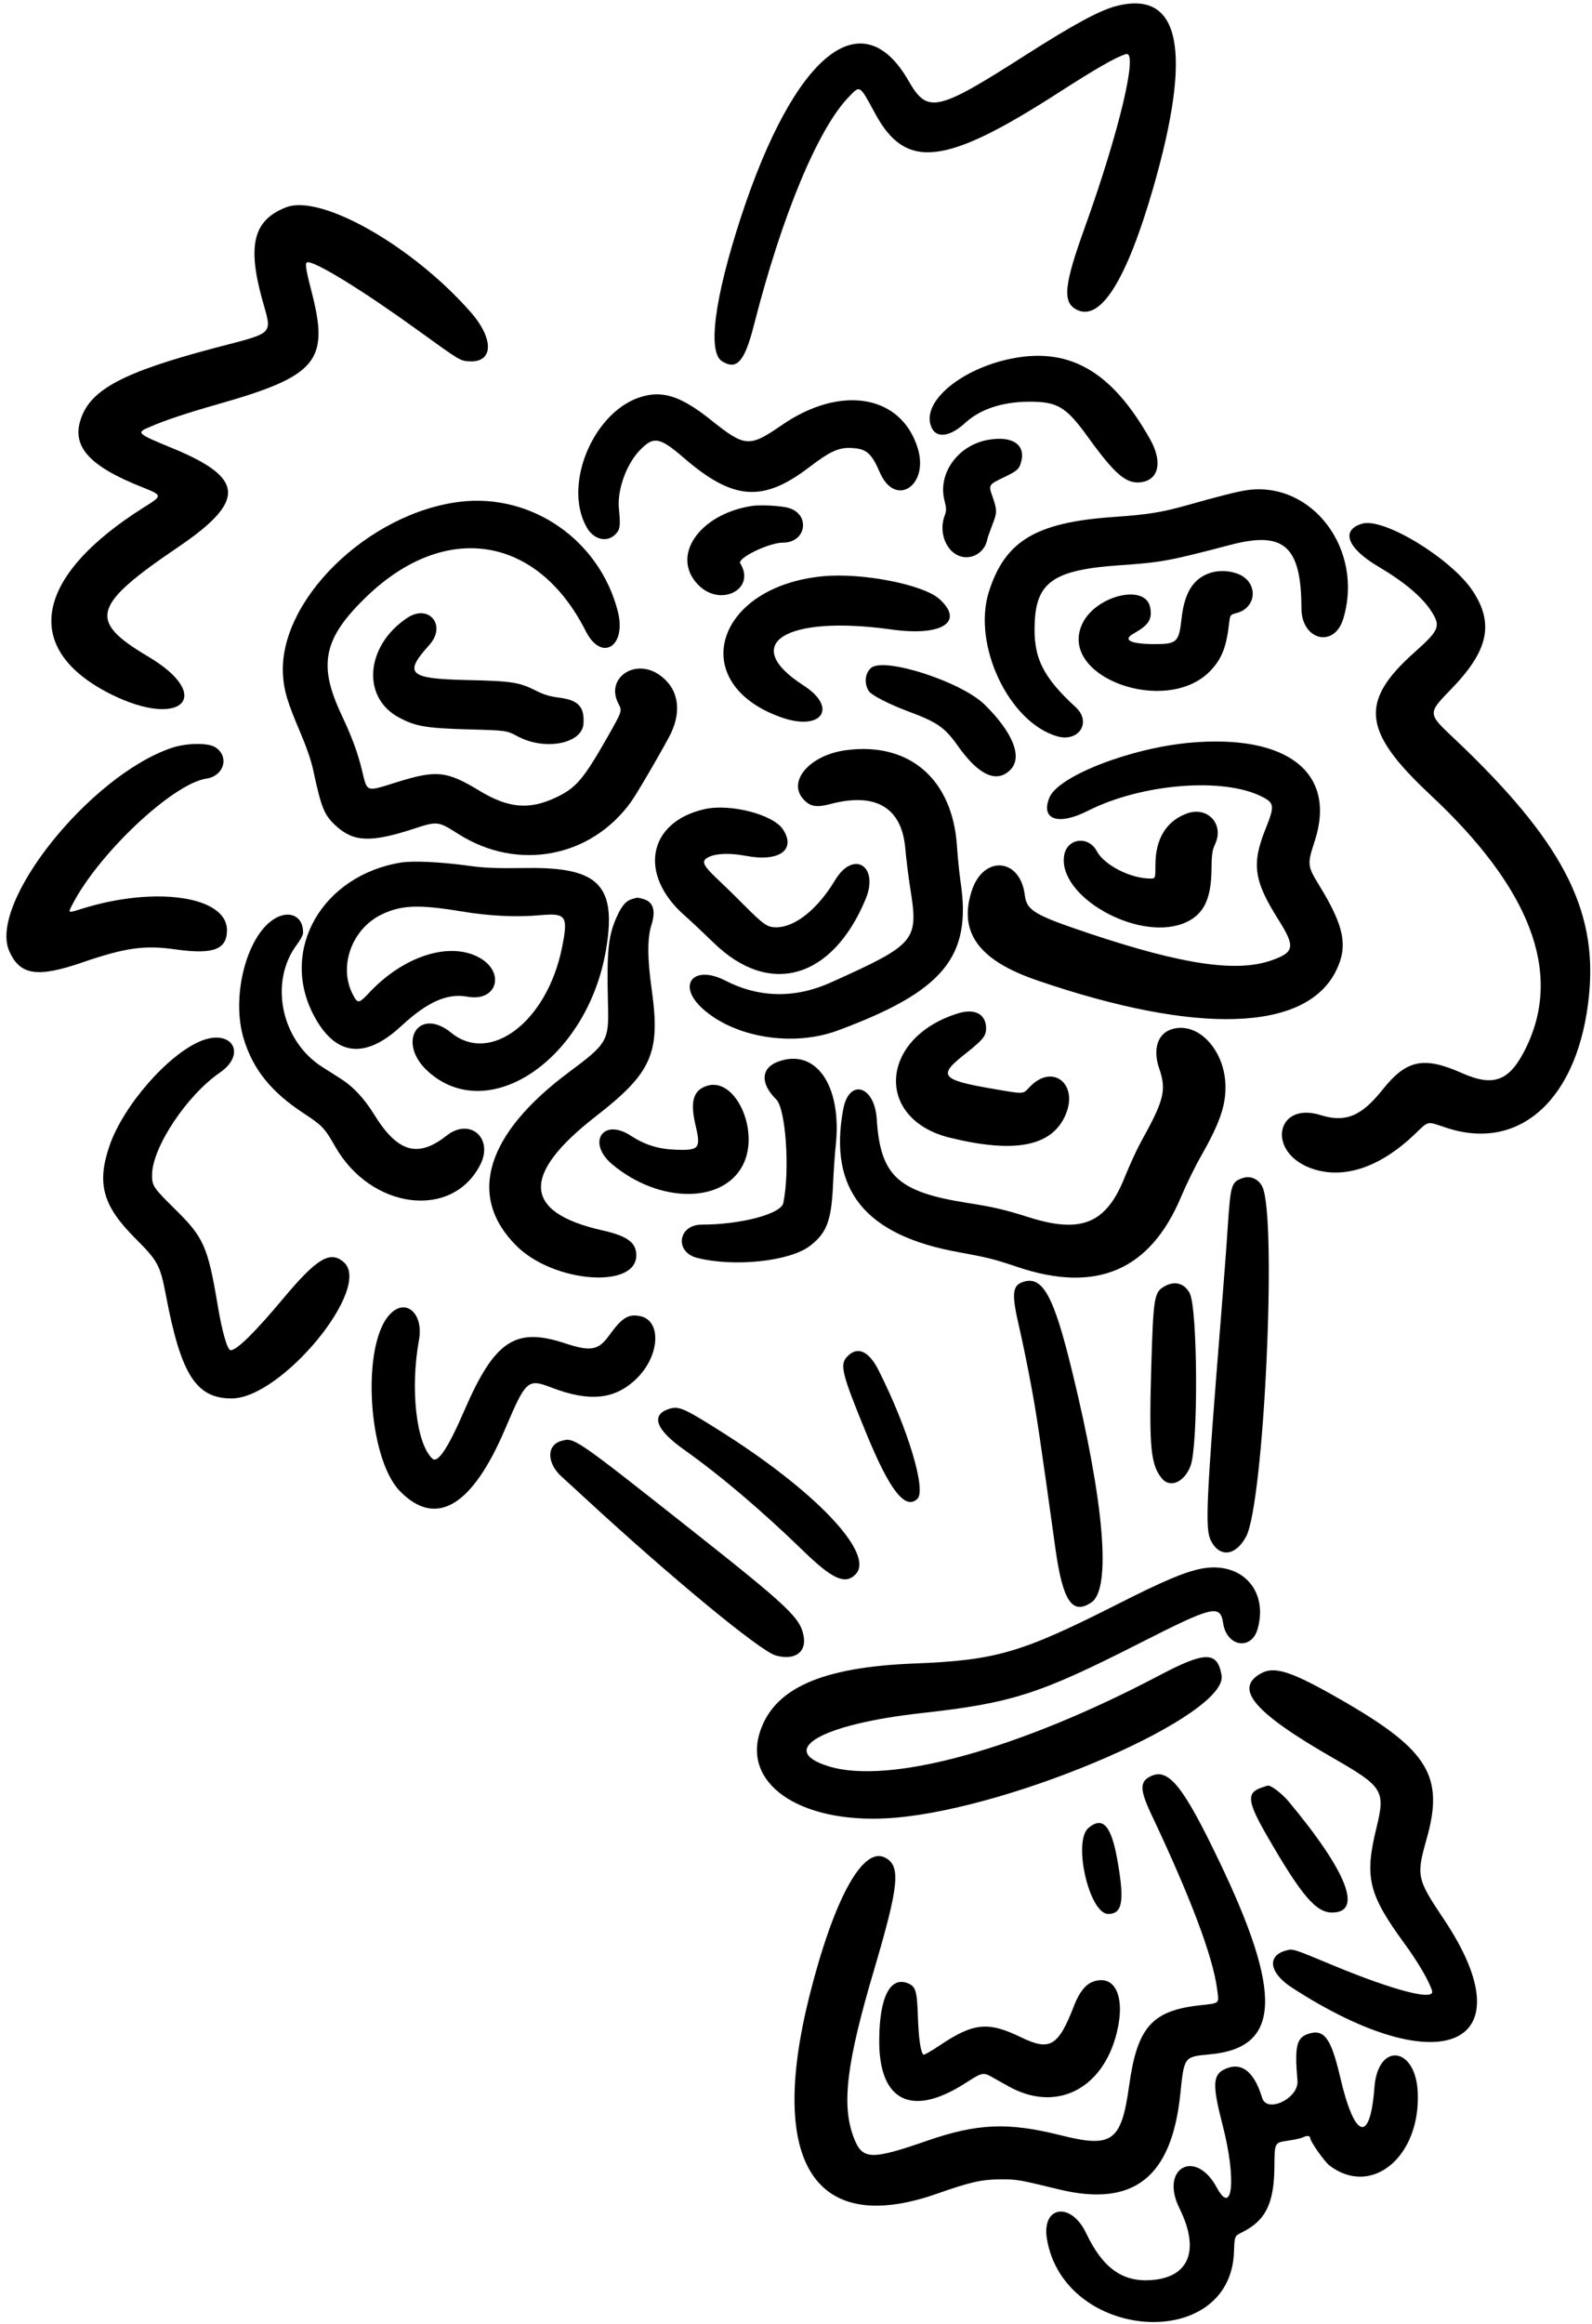 <svg width="233" height="340" viewBox="0 0 233 340" fill="none" xmlns="http://www.w3.org/2000/svg">
<path d="M163.464 0.86C160.986 1.48 157.14 3.574 150.196 7.996C137.141 16.35 135.753 16.671 132.996 11.864C126.138 -0.123 116.246 7.911 108.426 31.819C104.558 43.656 103.533 51.561 105.691 52.865C107.849 54.189 108.981 52.907 110.349 47.545C114.429 31.541 119.728 18.807 124.236 14.171C125.903 12.44 125.775 12.355 128.082 16.607C132.569 24.918 138.295 24.256 154.896 13.573C160.345 10.069 163.379 8.317 164.81 7.911C166.626 7.377 163.785 19.32 158.785 33.229C155.708 41.754 155.473 44.212 157.567 45.301C161.05 47.096 164.853 41.071 168.784 27.482C174.553 7.441 172.78 -1.469 163.464 0.86Z" fill="black"/>
<path d="M41.934 30.307C37.148 32.123 36.165 35.755 38.345 43.703C39.84 49.13 40.438 48.532 31.273 50.946C18.047 54.45 13.282 56.971 11.829 61.287C10.462 65.304 13.047 68.189 20.739 71.244C23.837 72.483 23.837 72.483 21.038 74.235C4.928 84.384 3.069 94.981 16.231 101.562C26.593 106.733 31.443 101.84 21.679 96.05C12.834 90.815 13.432 88.593 26.123 80.004C36.016 73.274 35.823 69.941 25.311 65.603C19.97 63.403 19.884 63.317 21.914 62.462C24.222 61.458 27.256 60.454 32.042 59.087C46.378 55.006 48.216 52.805 45.63 42.785C44.69 39.131 44.583 38.362 45.053 38.362C46.378 38.362 53.237 42.592 61.099 48.276C67.189 52.677 67.274 52.72 68.428 52.848C72.231 53.211 72.423 49.686 68.855 45.626C60.351 35.969 47.041 28.405 41.934 30.307Z" fill="black"/>
<path d="M148.485 52.377C141.349 53.659 135.431 58.189 136.114 61.821C136.563 64.171 138.721 64.193 141.221 61.906C143.443 59.855 146.669 58.787 150.622 58.766C154.81 58.766 156.027 59.492 159.318 64.064C163.249 69.491 164.873 70.859 167.074 70.538C169.616 70.154 170.15 67.547 168.356 64.321C162.865 54.535 156.797 50.882 148.485 52.377Z" fill="black"/>
<path d="M94.111 57.979C87.017 59.88 82.295 70.777 85.842 77.101C86.846 78.939 88.812 79.43 90.051 78.191C90.756 77.486 90.841 76.973 90.585 74.473C90.307 71.802 91.589 68.106 93.491 66.034C95.606 63.747 96.482 63.876 100.093 66.995C107.272 73.191 111.63 73.533 118.361 68.405C121.502 66.012 122.762 65.435 124.642 65.542C126.822 65.649 127.548 66.29 128.787 69.153C131.052 74.323 136.03 71.033 134.3 65.521C131.864 57.722 122.997 56.248 114.365 62.23C109.686 65.457 109.024 65.414 104.152 61.525C99.837 58.064 97.187 57.145 94.111 57.979Z" fill="black"/>
<path d="M144.533 64.363C140.196 65.175 137.268 69.234 138.209 73.123C138.529 74.447 138.55 74.661 138.23 75.516C137.226 78.357 138.914 81.519 141.435 81.519C142.866 81.519 144.127 80.494 144.447 79.105C144.511 78.721 144.875 77.738 145.195 76.883C145.943 75.024 145.964 74.661 145.281 72.717C144.64 70.901 144.64 70.922 147.097 69.747C148.87 68.892 149.191 68.593 149.447 67.589C150.152 65.025 148.144 63.7 144.533 64.363Z" fill="black"/>
<path d="M182.46 71.714C181.136 71.906 178.486 72.568 173.722 73.915C169.919 74.983 167.996 75.282 162.804 75.645C151.523 76.457 147.057 79.171 144.707 86.648C142.314 94.362 147.655 105.664 154.706 107.715C157.89 108.634 159.813 105.664 157.441 103.463C152.569 98.998 151.202 96.156 151.437 91.071C151.693 85.11 154.3 83.358 163.872 82.696C170.047 82.269 171.051 82.076 180.11 79.705C187.93 77.653 190.451 79.897 190.473 88.999C190.494 93.699 195.301 94.874 196.605 90.494C199.639 80.388 192.032 70.325 182.46 71.714Z" fill="black"/>
<path d="M67.406 73.397C53.86 74.999 40.656 87.925 41.425 98.843C41.574 101.108 42.066 102.711 43.903 107.048C44.843 109.248 45.527 111.214 45.826 112.603C47.044 118.265 47.428 119.226 49.202 120.85C51.766 123.179 54.266 123.286 60.462 121.277C64.03 120.102 64.115 120.124 67.042 121.983C75.695 127.516 86.464 125.508 92.361 117.303C93.237 116.107 97.467 108.8 98.194 107.283C99.86 103.757 99.198 100.553 96.42 98.672C92.831 96.279 88.622 99.249 90.481 102.881C91.079 104.057 91.122 103.907 88.857 107.924C85.396 113.992 84.306 115.274 81.422 116.641C77.469 118.521 74.435 118.265 70.162 115.68C65.376 112.774 63.88 112.624 58.111 114.419C53.475 115.872 53.774 115.957 52.984 112.71C52.343 110.06 51.531 107.881 49.95 104.505C46.51 97.177 47.343 93.352 53.667 87.263C65.183 76.195 78.665 78.332 85.737 92.348C88.045 96.899 91.741 94.591 90.417 89.421C87.746 79.037 77.875 72.179 67.406 73.397Z" fill="black"/>
<path d="M110.006 74.022C102.293 75.24 98.106 81.393 102.186 85.56C105.434 88.893 110.69 86.201 108.34 82.419C107.87 81.65 112.527 79.385 114.6 79.385C118.061 79.385 118.659 75.154 115.305 74.278C114.13 73.979 111.246 73.83 110.006 74.022Z" fill="black"/>
<path d="M199.378 76.605C196.173 77.545 197.156 80.173 201.685 82.865C205.553 85.151 208.138 87.33 209.484 89.424C210.894 91.625 210.659 92.18 207.048 95.407C198.908 102.65 199.399 106.987 209.313 116.26C224.013 129.977 228.692 142.262 223.372 153.223C220.979 158.158 218.671 159.077 213.949 156.983C208.352 154.505 205.852 155.017 202.326 159.44C199.25 163.307 196.9 164.269 193.289 163.136C186.815 161.107 185.341 168.392 191.708 170.85C196.387 172.644 201.814 170.935 207.027 165.957C209.185 163.906 208.736 164.012 211.706 164.995C222.581 168.585 231.149 160.573 232.581 145.424C233.777 132.861 228.478 122.84 212.774 107.991C208.929 104.38 208.929 104.38 212.368 100.834C217.838 95.214 218.714 91.24 215.531 86.433C212.39 81.711 202.497 75.686 199.378 76.605Z" fill="black"/>
<path d="M177.011 83.849C174.597 84.703 173.358 86.733 172.93 90.472C172.546 93.976 172.268 94.232 168.892 94.232C165.431 94.211 164.256 93.613 165.901 92.694C168.144 91.433 168.657 90.6 168.337 88.87C167.674 85.301 160.239 87.139 158.359 91.348C154.876 99.104 170.815 104.83 177.182 98.1C178.827 96.369 179.511 94.617 179.896 91.113C180.045 89.938 180.045 89.938 181.007 89.681C183.977 88.87 184.169 85.216 181.284 83.998C179.938 83.442 178.315 83.4 177.011 83.849Z" fill="black"/>
<path d="M120.497 84.299C104.687 85.773 100.371 99.896 114.194 104.895C120.22 107.096 122.762 103.592 117.57 100.259C108.148 94.191 114.921 89.918 130.497 92.097C137.868 93.123 141.201 90.986 137.483 87.632C135.133 85.516 126.202 83.764 120.497 84.299Z" fill="black"/>
<path d="M59.584 90.407C53.494 94.466 52.875 102.051 58.408 104.978C60.78 106.26 62.382 106.538 68.579 106.709C74.134 106.858 74.134 106.858 75.779 107.734C79.731 109.85 85.18 108.824 85.394 105.897C85.564 103.376 84.646 102.414 81.761 102.051C80.522 101.901 79.603 101.624 78.578 101.111C75.95 99.786 75.01 99.637 68.258 99.487C59.797 99.295 59.028 98.568 62.831 94.359C65.416 91.496 62.767 88.27 59.584 90.407Z" fill="black"/>
<path d="M127.483 97.717C126.586 98.508 126.436 99.982 127.163 101.114C127.547 101.713 130.154 103.037 132.889 104.063C137.162 105.644 138.251 106.413 140.132 109.041C143.208 113.421 145.858 114.639 147.866 112.631C149.704 110.793 148.272 107.182 144.106 103.08C140.687 99.726 129.385 96.072 127.483 97.717Z" fill="black"/>
<path d="M174.192 108.653C165.432 109.443 154.92 113.524 153.595 116.665C152.249 119.913 154.877 120.831 159.236 118.609C167.099 114.635 179.063 113.674 184.704 116.558C186.52 117.477 186.563 117.904 185.26 121.173C183.144 126.408 183.486 128.822 187.118 134.57C189.597 138.501 189.469 139.313 186.114 140.488C181.008 142.304 173.06 141.129 159.343 136.535C151.373 133.865 150.262 133.202 149.984 130.938C149.322 125.511 143.938 125.062 142.229 130.297C140.242 136.386 143.233 140.509 151.822 143.437C175.218 151.449 191.135 150.936 195.537 142.026C197.331 138.416 196.754 135.531 193.079 129.527C191.327 126.686 191.306 126.429 192.417 123.054C195.665 113.076 188.464 107.392 174.192 108.653Z" fill="black"/>
<path d="M25.099 109.423C13.134 113.482 -1.758 132.135 1.361 139.164C2.921 142.668 5.442 143.074 12.023 140.809C18.305 138.651 21.146 138.245 25.633 138.886C31.188 139.677 33.218 138.929 33.218 136.088C33.218 131.109 22.727 129.571 11.916 132.968C9.95 133.588 9.95 133.588 10.506 132.498C14.288 124.999 25.27 114.636 30.205 113.91C32.812 113.525 33.624 110.619 31.466 109.295C30.376 108.632 27.235 108.696 25.099 109.423Z" fill="black"/>
<path d="M123.853 109.747C118.405 110.452 115.072 114.447 117.721 117.075C118.64 118.015 119.58 118.144 121.524 117.631C128.105 115.879 131.929 118.101 132.485 123.998C132.635 125.728 132.976 128.442 133.233 130.023C134.451 137.651 134.045 138.121 121.631 143.719C116.375 146.09 111.119 146.005 106.162 143.462C101.504 141.069 99.005 144.06 102.786 147.522C107.465 151.795 116.055 153.205 122.635 150.748C138.083 145.022 142.249 139.98 140.583 128.997C140.412 127.801 140.155 125.387 140.048 123.656C139.365 113.956 133.062 108.529 123.853 109.747Z" fill="black"/>
<path d="M103.107 118.378C94.795 120.259 93.364 127.972 100.244 133.975C101.162 134.787 103.064 136.582 104.474 137.949C112.615 145.876 121.802 143.227 126.673 131.582C128.724 126.69 124.9 124.275 122.208 128.784C119.687 132.971 116.418 135.621 113.661 135.663C112.294 135.663 111.845 135.364 108.747 132.266C107.465 130.963 105.735 129.296 104.944 128.548C103.149 126.861 102.722 126.156 103.256 125.685C104.175 124.874 106.483 124.703 109.217 125.215C114.046 126.134 116.567 124.318 114.58 121.327C113.149 119.148 106.846 117.524 103.107 118.378Z" fill="black"/>
<path d="M173.741 118.997C170.729 120.087 169.105 122.694 169.105 126.497C169.105 128.527 169.105 128.527 168.357 128.527C165.451 128.527 161.605 126.561 160.516 124.51C159.298 122.224 156.178 122.608 155.751 125.129C154.747 131.048 166.263 137.671 173.1 135.129C176.027 134.018 177.245 131.774 177.309 127.352C177.331 124.937 177.416 124.424 177.843 123.484C179.189 120.579 176.754 117.929 173.741 118.997Z" fill="black"/>
<path d="M58.772 126.174C47.213 128.011 40.91 138.887 45.867 148.437C49.008 154.505 53.388 155.061 58.73 150.104C62.533 146.578 65.46 145.275 68.387 145.809C72.895 146.643 74.049 141.985 69.84 139.934C65.524 137.818 59.05 139.955 54.178 145.083C52.469 146.899 52.362 146.899 51.593 145.403C49.521 141.322 51.529 135.853 55.866 133.78C58.751 132.391 61.315 132.306 67.511 133.332C71.635 134.015 75.502 134.208 79.112 133.887C82.894 133.545 83.193 134.015 82.232 138.737C80.031 149.463 71.763 155.766 66.037 151.087C61.251 147.198 58.003 152.497 62.597 156.706C71.442 164.782 85.885 155.018 88.663 139.122C90.308 129.635 87.744 126.879 77.339 126.986C72.233 127.05 70.887 126.986 68.152 126.601C64.306 126.089 60.503 125.918 58.772 126.174Z" fill="black"/>
<path d="M92.529 131.518C91.61 131.795 91.033 132.458 90.307 134.039C89.004 136.881 88.79 139.103 88.982 146.901C89.132 152.285 88.918 152.649 83.235 156.879C71.056 165.959 68.321 175.083 75.628 182.304C81.055 187.667 93.127 188.607 93.127 183.65C93.127 181.792 91.824 180.83 88.234 180.018C76.504 177.39 76.184 171.878 87.209 163.31C95.413 156.943 96.674 154.059 95.392 144.85C94.73 140.171 94.73 137.201 95.349 135.299C96.011 133.206 95.606 131.924 94.131 131.518C93.255 131.283 93.362 131.283 92.529 131.518Z" fill="black"/>
<path d="M39.991 134.526C36.017 137.154 33.837 145.892 35.654 151.918C37.021 156.468 39.713 159.802 44.584 162.964C47.148 164.652 47.533 165.058 49.029 167.686C54.263 176.958 66.186 178.475 70.288 170.399C72.275 166.489 68.749 163.455 65.352 166.147C61.122 169.48 58.152 168.583 54.691 162.942C53.323 160.742 51.721 159.011 50.033 157.921C49.413 157.537 48.131 156.704 47.148 156.084C41.123 152.238 39.35 143.628 43.474 138.158C43.944 137.538 44.328 136.812 44.349 136.555C44.478 134.034 42.298 132.987 39.991 134.526Z" fill="black"/>
<path d="M140.154 148.27C128.68 151.86 127.975 163.761 139.064 166.453C148.422 168.739 153.764 167.735 155.836 163.355C158.037 158.697 154.084 155.407 150.666 159.06C149.683 160.107 149.939 160.086 145.346 159.295C137.804 158.013 137.248 157.372 140.987 154.403C143.914 152.095 144.32 151.582 144.32 150.407C144.299 148.335 142.632 147.48 140.154 148.27Z" fill="black"/>
<path d="M171.561 150.551C169.446 151.149 168.677 153.478 169.659 156.32C170.749 159.503 170.386 160.935 166.967 167.088C166.39 168.135 165.322 170.464 164.596 172.258C161.904 179.01 158.25 180.506 150.601 178.091C147.204 177.002 145.259 176.553 141.542 175.976C131.393 174.374 128.85 172.023 128.316 163.712C127.996 158.777 124.235 157.708 123.402 162.323C121.244 174.096 126.628 180.741 140.345 183.198C144.426 183.946 145.516 184.202 148.913 185.356C160.472 189.244 168.335 185.869 172.864 175.079C173.591 173.348 174.873 170.72 175.706 169.267C178.441 164.46 179.359 161.917 179.359 159.054C179.359 153.734 175.407 149.418 171.561 150.551Z" fill="black"/>
<path d="M29.374 152.304C24.545 154.291 18.007 161.811 16.02 167.644C14.14 173.157 15.037 176.404 19.781 181.147C23.114 184.481 23.434 185.057 24.289 189.523C26.489 201.125 28.712 204.607 33.925 204.586C41.211 204.564 54.522 188.412 50.334 184.673C48.347 182.899 46.381 184.075 41.467 189.95C37.279 194.95 34.651 197.535 33.754 197.535C33.284 197.535 32.493 194.822 31.831 190.783C30.421 182.429 29.801 181.019 25.742 177.024C22.387 173.712 22.238 173.498 22.259 171.811C22.302 167.837 27.366 160.23 32.151 156.94C36.19 154.184 33.946 150.423 29.374 152.304Z" fill="black"/>
<path d="M113.873 155.315C111.352 156.256 111.245 158.52 113.616 160.849C115.005 162.238 115.625 171.212 114.642 175.998C114.321 177.6 108.382 179.16 102.698 179.16C99.216 179.16 98.681 183.198 102.057 184.031C107.506 185.399 115.582 184.523 118.53 182.279C120.966 180.42 121.65 178.647 121.906 173.605C121.992 171.553 122.184 168.755 122.334 167.409C123.21 158.755 119.385 153.286 113.873 155.315Z" fill="black"/>
<path d="M103.51 158.842C101.438 159.483 100.968 161.15 101.822 164.739C102.592 168.008 102.314 168.329 98.917 168.201C96.374 168.115 94.387 167.496 92.315 166.149C88.234 163.479 85.841 167.175 89.601 170.337C96.46 176.085 105.861 176.127 108.745 170.401C111.245 165.466 107.655 157.56 103.51 158.842Z" fill="black"/>
<path d="M181.817 172.366C180.215 172.942 180.108 173.263 179.681 179.587C179.51 182.343 179.061 188.112 178.719 192.407C176.519 219.777 176.348 223.686 177.224 225.396C178.506 227.917 180.856 227.639 182.373 224.798C185.001 219.883 186.924 178.284 184.766 173.648C184.21 172.472 182.992 171.938 181.817 172.366Z" fill="black"/>
<path d="M149.749 187.536C148.125 188.07 148.018 189.267 149.214 194.373C149.684 196.403 150.454 200.164 150.924 202.749C151.714 206.979 152.184 210.141 154.47 226.572C155.539 234.221 156.927 236.315 159.726 234.434C162.675 232.49 161.628 219.884 156.906 200.591C154.214 189.545 152.612 186.618 149.749 187.536Z" fill="black"/>
<path d="M170.62 188.091C168.889 188.967 168.804 189.501 168.483 200.419C168.163 211.7 168.419 214.349 170.064 216.315C171.282 217.747 173.355 216.828 174.252 214.435C175.384 211.401 175.299 191.466 174.124 189.202C173.397 187.792 172.03 187.364 170.62 188.091Z" fill="black"/>
<path d="M57.062 192.279C52.853 196.723 53.815 213.324 58.537 218.153C63.793 223.537 69.091 220.418 73.92 209.073C76.975 201.894 77.232 201.659 80.672 202.983C86.355 205.163 90.073 204.757 93.256 201.594C96.611 198.24 96.824 193.134 93.641 192.535C91.91 192.215 91.013 192.792 89.133 195.398C87.573 197.556 86.441 197.749 82.723 196.531C75.416 194.095 72.382 196.125 67.938 206.402C65.609 211.786 64.07 214.115 63.301 213.41C60.93 211.273 60.011 203.197 61.314 196.082C62.041 192.172 59.391 189.801 57.062 192.279Z" fill="black"/>
<path d="M124.044 198.413C122.848 199.609 123.147 200.827 126.822 209.78C130.219 218.048 132.484 220.954 134.257 219.287C135.603 218.048 132.911 209.053 128.617 200.528C127.185 197.665 125.54 196.896 124.044 198.413Z" fill="black"/>
<path d="M97.766 206.171C95.223 207.09 96.056 209.205 100.095 212.068C105.479 215.893 111.419 220.935 117.572 226.896C121.824 231.02 123.683 231.874 125.2 230.336C128.169 227.387 119.345 218.072 105.073 209.141C99.902 205.893 99.261 205.637 97.766 206.171Z" fill="black"/>
<path d="M82.146 210.805C79.946 211.424 80.01 214.095 82.275 216.104C82.745 216.531 84.347 217.984 85.8 219.33C98.278 230.846 111.289 241.572 113.533 242.191C116.246 242.939 117.998 241.785 117.635 239.478C117.208 236.743 115.563 235.183 101.183 223.817C83.963 210.207 84.027 210.271 82.146 210.805Z" fill="black"/>
<path d="M175.899 229.475C173.464 229.945 170.323 231.249 163.55 234.689C149.448 241.825 145.752 242.893 133.851 243.363C120.134 243.897 113.148 247.038 111.161 253.576C108.789 261.417 117.848 267.058 131.052 265.926C148.85 264.387 179.809 250.863 178.784 245.072C178.164 241.547 176.412 241.547 169.618 245.137C149.085 255.948 130.134 261.14 121.267 258.405C113.618 256.033 120.199 252.251 134.813 250.628C148.081 249.153 152.076 247.871 166.755 240.415C177.566 234.924 178.592 234.667 179.019 237.488C179.553 240.949 183.207 241.504 184.083 238.235C185.621 232.616 181.668 228.407 175.899 229.475Z" fill="black"/>
<path d="M184.66 244.755C180.472 246.977 183.442 250.502 195.214 257.254C202.436 261.399 202.778 261.976 201.453 267.403C199.68 274.646 200.278 277.103 205.513 284.282C207.543 287.038 209.209 289.922 209.594 291.268C210.021 292.764 204.017 291.226 195.172 287.551C189.061 285.008 189.253 285.072 188.164 285.371C185.386 286.141 185.792 288.64 189.04 290.756C210.982 305.007 223.717 299.281 211.303 280.756C207.35 274.859 207.265 274.432 208.803 269.005C211.367 259.946 209.081 256.1 196.881 249.028C189.253 244.605 186.668 243.708 184.66 244.755Z" fill="black"/>
<path d="M168.548 259.797C166.775 260.566 166.775 261.762 168.484 265.394C174.231 277.53 177.479 286.162 178.12 290.905C178.419 293.234 178.654 293.021 175.471 293.384C168.569 294.174 166.433 296.631 165.258 305.114C164.104 313.339 162.801 314.28 155.216 312.378C147.567 310.455 143.058 310.647 135.794 313.147C127.376 316.074 126.179 316.01 124.919 312.634C123.145 307.891 123.893 301.759 127.974 288.021C131.585 275.778 131.863 272.958 129.534 271.761C126.265 270.074 122.034 277.829 118.466 291.995C112.334 316.459 119.278 327.206 137.161 320.924C142.076 319.194 143.742 318.831 146.562 318.831C148.913 318.831 149.19 318.895 155.002 320.305C165.877 322.933 171.454 318.574 172.736 306.438C173.313 300.819 173.27 300.905 177.116 300.541C187.435 299.58 187.777 291.717 178.398 272.21C173.206 261.378 171.069 258.707 168.548 259.797Z" fill="black"/>
<path d="M184.552 261.55C182.416 262.32 182.565 263.602 185.45 268.601C190.471 277.297 192.586 279.797 194.958 279.797C199.508 279.797 197.18 273.836 188.569 263.516C187.586 262.362 186.005 261.144 185.535 261.23C185.492 261.23 185.044 261.379 184.552 261.55Z" fill="black"/>
<path d="M159.321 267.402C156.97 269.346 159.406 280.008 162.205 280.008C164.278 279.986 164.598 278.149 163.551 272.209C162.654 267.081 161.415 265.671 159.321 267.402Z" fill="black"/>
<path d="M159.938 289.926C158.913 290.289 157.951 291.485 157.246 293.301C154.896 299.391 153.699 300.117 149.426 298.045C144.576 295.694 142.461 295.908 137.397 299.327C136.222 300.117 135.218 300.673 135.132 300.587C134.727 300.139 134.449 298.194 134.342 295.075C134.214 291.25 134.021 290.631 132.91 290.161C130.282 289.071 128.701 292.19 128.68 298.493C128.637 307.403 133.402 309.796 141.222 304.796C143.786 303.151 143.871 303.13 145.281 303.92C145.922 304.284 146.969 304.882 147.61 305.224C154.554 309.112 161.434 305.672 163.464 297.318C164.746 292.041 163.165 288.751 159.938 289.926Z" fill="black"/>
<path d="M191.347 297.593C189.744 298.17 189.466 299.473 189.894 304.408C190.107 306.972 185.428 309.237 184.723 306.908C183.527 302.934 181.582 301.524 179.104 302.785C177.48 303.618 177.459 305.178 178.933 310.882C180.963 318.702 180.429 324.385 178.078 320.027C174.959 314.237 169.682 317.185 172.63 323.082C175.643 329.193 174.062 333.188 168.464 333.573C164.255 333.872 161.37 331.778 158.956 326.693C156.734 322.035 152.397 322.719 153.23 327.59C155.794 342.546 180.065 344.213 180.6 329.471C180.685 327.12 180.685 327.12 181.732 326.608C185.236 324.877 186.475 322.377 186.518 316.971C186.539 313.467 186.539 313.467 188.398 313.19C189.424 313.04 190.428 312.827 190.663 312.698C191.261 312.399 191.753 312.421 191.753 312.784C191.753 313.275 193.825 316.224 194.573 316.801C200.705 321.48 207.884 315.583 207.499 306.182C207.243 299.366 201.645 298.682 201.154 305.413C200.534 313.681 198.248 312.976 196.133 303.831C194.787 298.084 193.761 296.717 191.347 297.593Z" fill="black"/>
</svg>
